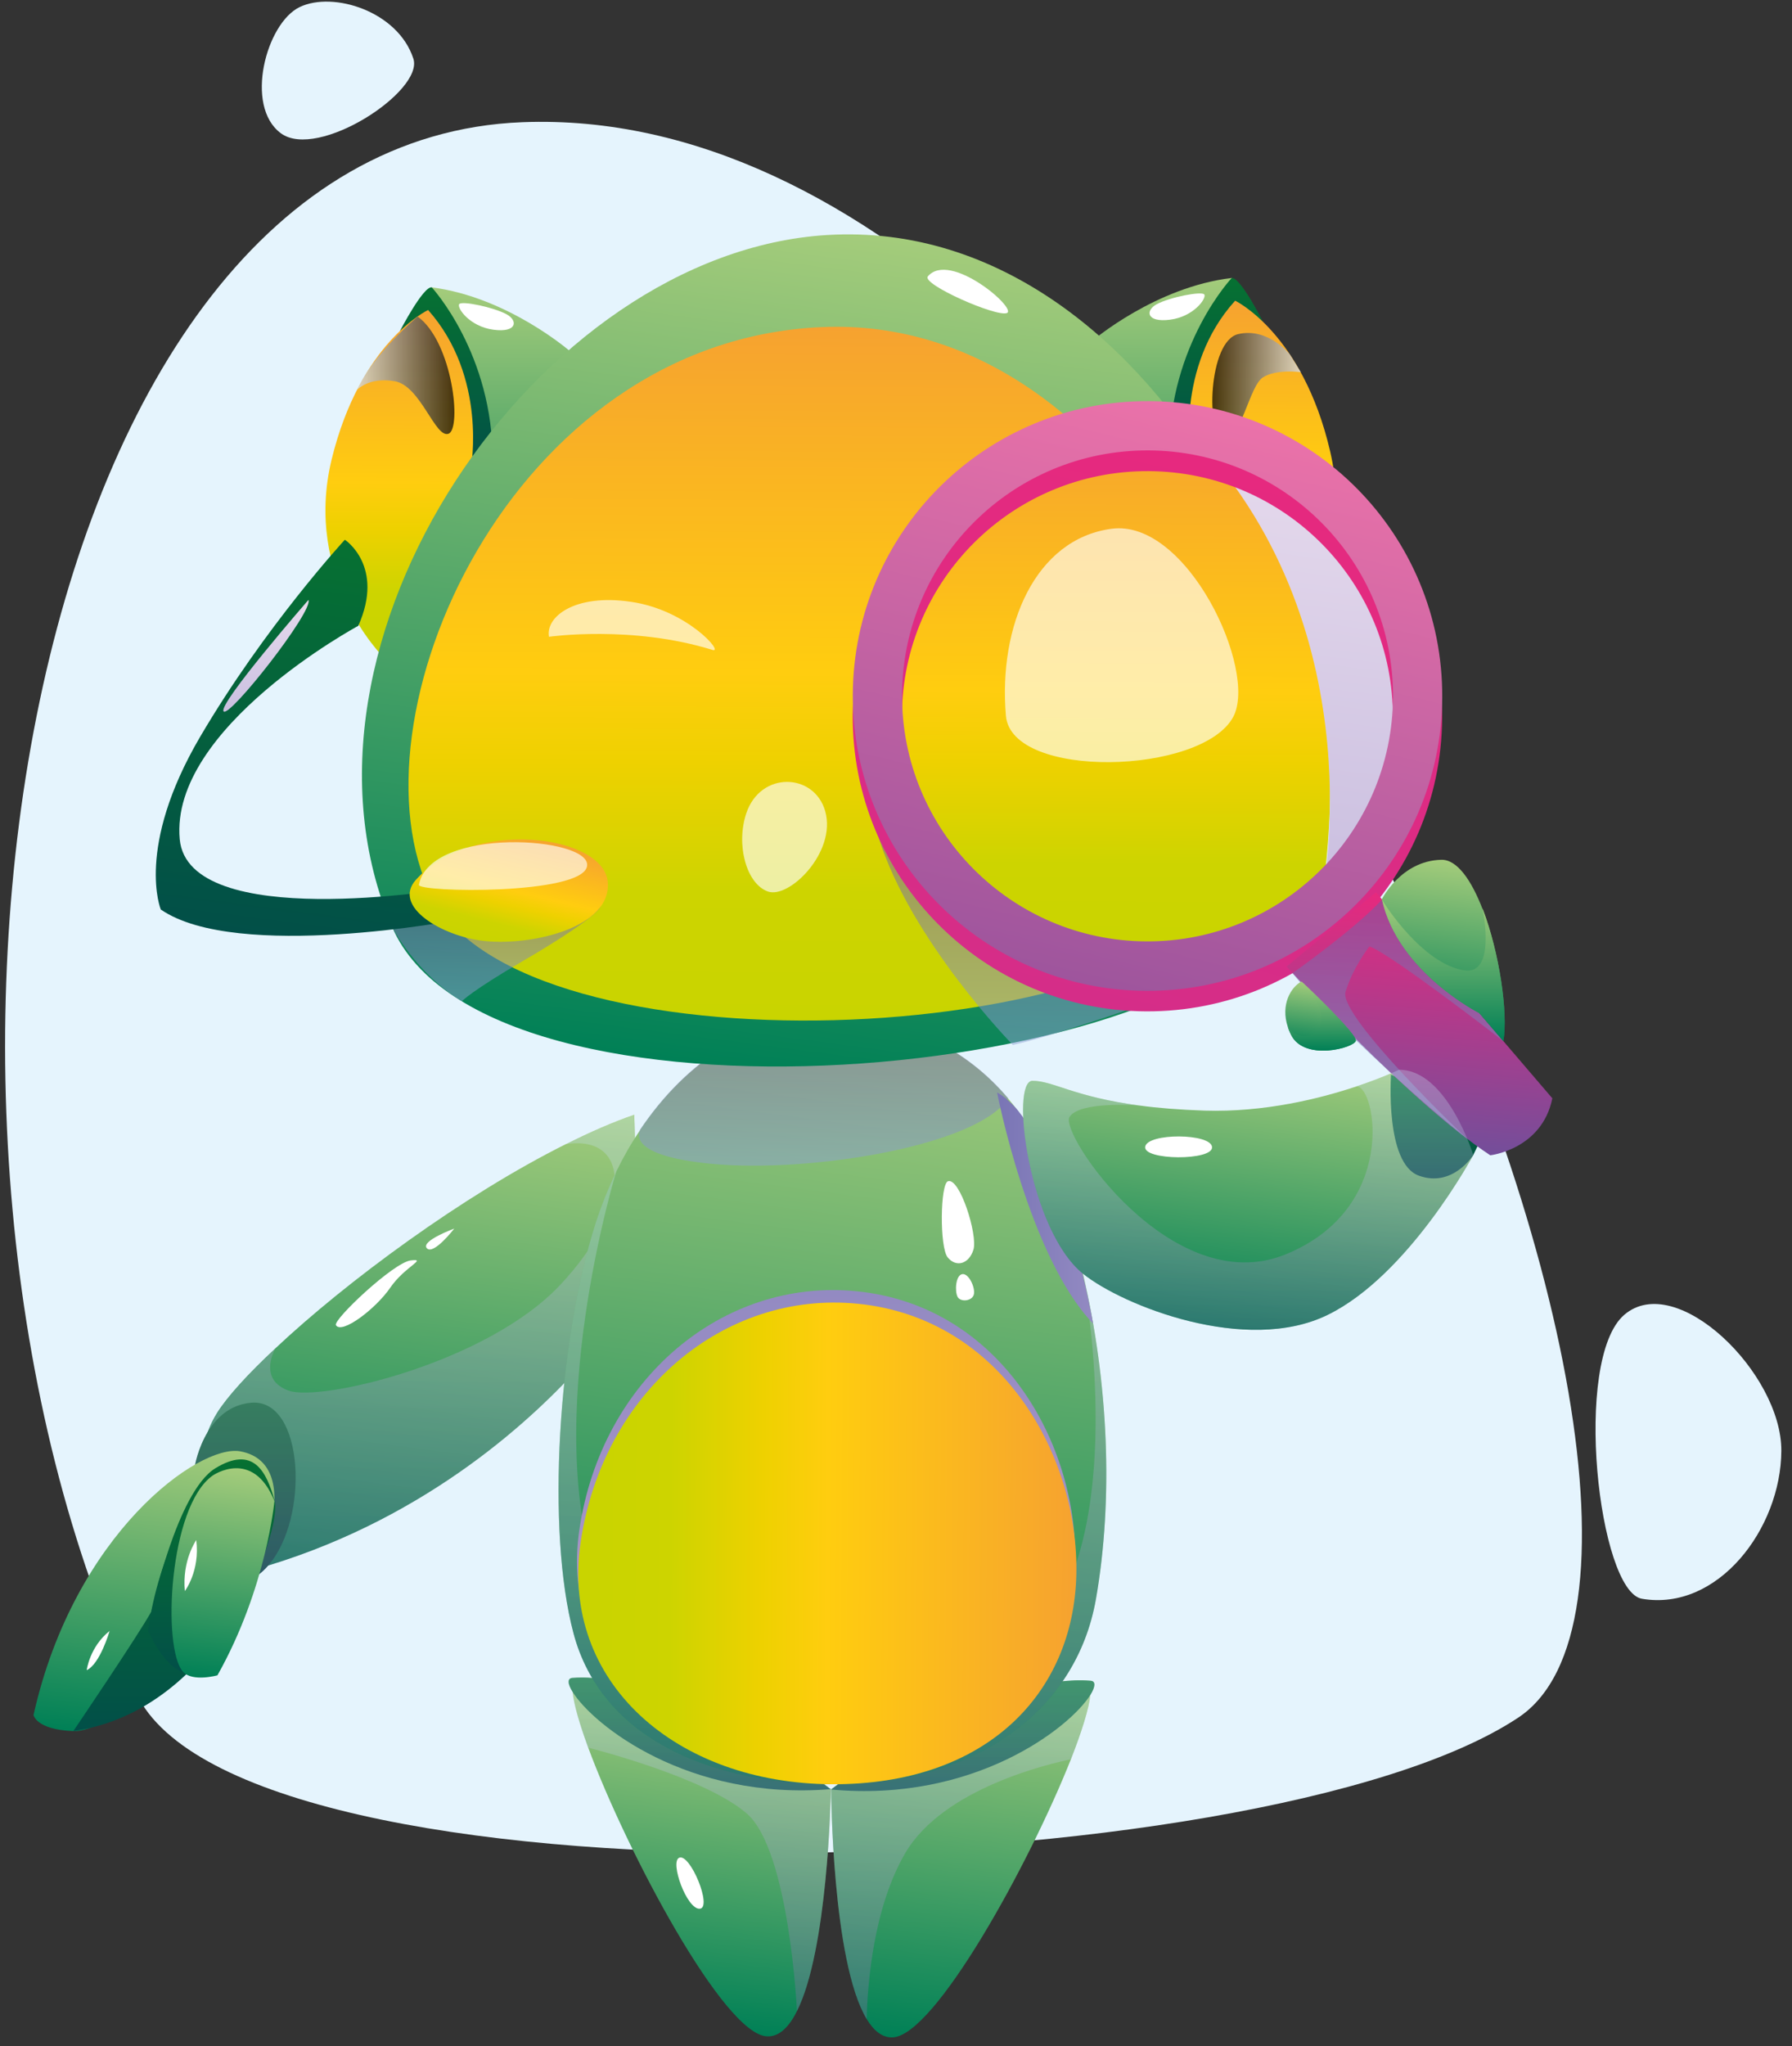 <svg width="262" height="299" viewBox="0 0 262 299" fill="none" xmlns="http://www.w3.org/2000/svg">
<rect x="0" y="0" width="262" height="299" fill="#333333" stroke="none"/>
<path d="M19.919 247.449C35.21 279.96 184.304 276.013 221.98 251.004C259.655 226.024 177.338 13.948 76.364 17.858C2.655 20.736 -19.285 164.038 19.919 247.449Z" fill="#E5F4FD"/>
<path d="M240.071 233.639C233.704 232.577 229.878 198.64 237.484 192.135C245.09 185.631 260.5 200.655 260.441 212.027C260.383 223.399 251.148 235.525 240.071 233.639Z" fill="#E5F4FD"/>
<path d="M60.437 8.574C61.984 13.354 46.445 23.447 41.065 19.476C35.685 15.505 38.919 3.377 43.817 1.031C48.716 -1.316 58.187 1.648 60.437 8.574Z" fill="#E5F4FD"/>
<path d="M121.486 261.459C121.486 261.459 121.486 261.487 121.486 261.516C121.452 262.659 121.023 284.945 116.519 293.894C115.364 296.231 113.899 297.681 112.128 297.586C105.814 297.296 91.608 270.535 85.999 255.39C84.731 251.926 83.889 249.064 83.727 247.263C83.591 245.948 83.823 245.206 84.452 245.209C85.766 245.187 87.08 245.251 88.394 245.401C88.565 245.43 88.737 245.46 88.908 245.489C104.614 247.456 119.779 260.05 121.344 261.401C121.458 261.43 121.486 261.459 121.486 261.459Z" fill="url(#paint0_linear_799_1831)"/>
<path d="M121.487 261.459C100.533 263.18 86.675 252.022 83.728 247.263C82.962 246.059 82.938 245.259 83.681 245.205C85.196 245.099 86.767 245.164 88.395 245.401C88.566 245.431 88.737 245.46 88.909 245.49C102.756 247.647 119.637 260.135 121.345 261.401C121.459 261.43 121.487 261.459 121.487 261.459Z" fill="url(#paint1_linear_799_1831)"/>
<path d="M159.42 247.681C159.209 249.68 158.163 253.047 156.571 257.096C150.52 272.352 136.675 297.512 130.502 297.738C128.987 297.787 127.764 296.781 126.715 295.061C121.643 286.691 121.516 261.516 121.516 261.516C121.516 261.516 121.573 261.488 121.659 261.402C123.238 260.096 138.589 247.602 154.343 245.826C154.486 245.798 154.629 245.799 154.772 245.771C156.087 245.635 157.43 245.585 158.745 245.62C159.344 245.652 159.541 246.396 159.42 247.681Z" fill="url(#paint2_linear_799_1831)"/>
<path d="M159.419 247.68C156.481 252.409 142.479 263.452 121.516 261.515C121.516 261.515 121.573 261.487 121.659 261.402C123.38 260.153 140.445 247.811 154.343 245.825C154.486 245.798 154.629 245.798 154.772 245.77C156.402 245.55 157.973 245.501 159.487 245.623C160.201 245.684 160.169 246.484 159.419 247.68Z" fill="url(#paint3_linear_799_1831)"/>
<path opacity="0.3" d="M121.488 261.459C121.488 261.459 121.487 261.488 121.487 261.516C121.453 262.659 121.024 284.945 116.52 293.894C116.52 293.894 115.413 270.343 109.154 264.996C102.924 259.621 85.972 255.39 85.972 255.39C84.704 251.926 83.862 249.064 83.699 247.263C82.934 246.059 82.91 245.259 83.653 245.205C85.168 245.099 86.739 245.164 88.367 245.401C88.538 245.431 88.709 245.46 88.88 245.49C104.586 247.456 119.752 260.05 121.316 261.401C121.459 261.43 121.488 261.459 121.488 261.459Z" fill="url(#paint4_linear_799_1831)"/>
<path opacity="0.3" d="M159.419 247.68C159.209 249.679 158.163 253.046 156.571 257.095C153.624 257.709 137.947 261.257 132.355 270.801C127.684 278.777 126.827 289.974 126.715 295.06C121.643 286.69 121.516 261.515 121.516 261.515C121.516 261.515 121.573 261.487 121.659 261.402C123.237 260.095 138.589 247.602 154.343 245.825C154.486 245.798 154.629 245.798 154.772 245.77C156.402 245.55 157.973 245.501 159.487 245.623C160.201 245.684 160.169 246.484 159.419 247.68Z" fill="url(#paint5_linear_799_1831)"/>
<path d="M92.247 179.5C91.738 184.041 90.883 189.066 89.372 194.059C89.372 194.059 87.99 196.08 85.202 199.209C78.304 206.974 62.913 221.554 39.216 228.776C38.644 228.973 38.071 229.141 37.499 229.31C33.664 230.404 26.723 218.91 30.402 209.185C30.749 208.244 31.183 207.361 31.73 206.478C33.257 204.057 36.246 200.786 40.237 197.063C50.602 187.315 67.698 174.688 82.795 167.165L82.824 167.165C86.262 165.439 89.612 163.971 92.733 162.901C92.675 162.901 93.267 170.076 92.247 179.5Z" fill="url(#paint6_linear_799_1831)"/>
<path d="M39.189 228.804C38.786 229.287 38.298 229.742 37.81 230.111C32.102 234.311 23.8 231.811 28.491 214.233C28.491 214.233 28.904 211.663 30.403 209.213C31.642 207.191 33.624 205.258 36.74 204.989C44.487 204.343 45.282 221.92 39.189 228.804Z" fill="url(#paint7_linear_799_1831)"/>
<path opacity="0.3" d="M92.248 179.499L85.174 199.236C78.277 207.001 62.886 221.581 39.189 228.802C38.786 229.286 38.298 229.741 37.81 230.11C32.102 234.309 23.8 231.809 28.491 214.232C28.491 214.232 28.904 211.662 30.403 209.212C30.75 208.271 31.184 207.388 31.731 206.505C33.258 204.084 36.247 200.813 40.238 197.09C39.949 197.603 37.9 201.65 42.178 203.215C46.77 204.896 71.087 199.221 81.833 187.846C92.55 176.471 92.262 165.812 82.796 167.192C86.234 165.466 89.585 163.998 92.705 162.928C92.677 162.899 93.268 170.074 92.248 179.499Z" fill="url(#paint8_linear_799_1831)"/>
<path d="M35.131 212.094C29.137 210.977 10.838 224.084 4.901 250.628C4.901 250.628 5.29 252.773 10.69 252.972C16.089 253.2 25.398 243.333 31.714 237.564C38.031 231.768 45.151 213.945 35.131 212.094Z" fill="url(#paint9_linear_799_1831)"/>
<path d="M10.719 252.974C10.719 252.974 20.221 238.965 22.153 235.46C22.153 235.46 25.843 218.02 31.49 214.563C37.023 211.191 38.974 215.001 40.152 219.351C41.273 223.729 31.965 249.969 10.719 252.974Z" fill="url(#paint10_linear_799_1831)"/>
<path d="M21.651 238.315C21.651 238.315 23.882 243.498 26.764 244.342C26.764 244.342 24.422 227.356 28.726 218.406C28.726 218.406 23.197 226.75 21.651 238.315Z" fill="url(#paint11_linear_799_1831)"/>
<path d="M31.114 215.619C31.114 215.619 36.964 211.563 40.124 219.351C40.124 219.351 38.973 232.061 31.792 244.825C31.792 244.825 28.158 245.835 26.765 244.314C23.668 240.926 24.69 220.072 31.114 215.619Z" fill="url(#paint12_linear_799_1831)"/>
<path d="M160.236 233.655C157.38 250.014 142.665 260.853 121.635 260.745C103.348 260.651 87.867 253.742 83.859 238.72C79.85 223.698 81.564 195.932 87.111 178.673C87.953 176.105 88.937 173.624 90.092 171.259L90.092 171.23C91.132 169.092 92.285 167.07 93.581 165.162L93.581 165.133C100.319 155.11 110.125 148.588 121.155 148.645C132.67 148.704 141.446 153.493 147.382 160.524C150.166 163.796 152.318 167.55 153.869 171.559C155.646 176.168 157.135 181.034 158.309 186.04C158.309 186.069 158.309 186.126 158.337 186.183C162.057 201.89 162.797 219.038 160.236 233.655Z" fill="url(#paint13_linear_799_1831)"/>
<path opacity="0.3" d="M160.236 233.656C157.38 250.014 142.665 260.854 121.635 260.746C103.348 260.651 87.867 253.742 83.858 238.72C79.85 223.698 81.564 195.932 87.111 178.673C87.953 176.106 88.937 173.625 90.092 171.259L90.092 171.231C90.092 171.231 78.845 207.891 87.554 231.31C96.292 254.729 137.526 254.455 151.55 238.983C164.913 224.279 158.949 189.501 158.337 186.184C162.057 201.89 162.797 219.039 160.236 233.656Z" fill="url(#paint14_linear_799_1831)"/>
<path d="M84.709 223.522C87.965 201.565 105.672 186.74 125.236 188.698C146.342 190.807 157.582 211.01 157.178 228.296C156.775 245.581 144.076 259.032 121.417 258.915C98.786 258.798 81.689 244.08 84.709 223.522Z" fill="url(#paint15_linear_799_1831)"/>
<path d="M84.898 225.35C88.154 203.393 105.861 188.568 125.425 190.526C146.531 192.635 157.771 212.838 157.367 230.124C156.964 247.409 144.265 260.86 121.606 260.743C98.975 260.626 81.849 245.908 84.898 225.35Z" fill="url(#paint16_linear_799_1831)"/>
<path opacity="0.5" d="M147.41 160.495C142.888 167.501 118.208 171.46 103.985 170.072C91.589 168.865 93.493 165.532 93.581 165.104L93.581 165.075C100.319 155.052 110.125 148.53 121.154 148.587C132.698 148.703 141.474 153.463 147.41 160.495Z" fill="url(#paint17_linear_799_1831)"/>
<path d="M138.605 172.621C137.46 172.987 137.356 182.245 138.548 183.737C139.74 185.229 141.657 184.781 142.326 182.613C142.965 180.445 140.323 172.059 138.605 172.621Z" fill="white"/>
<path d="M140.65 186.204C139.706 186.428 139.58 188.713 140.005 189.516C140.429 190.318 142.116 190.155 142.378 189.185C142.64 188.215 141.623 185.981 140.65 186.204Z" fill="white"/>
<path d="M148.771 162.217C148.771 162.217 147.408 160.524 145.784 159.658C145.784 159.658 150.404 183.599 159.812 193.42C159.841 193.42 155.842 170.854 148.771 162.217Z" fill="url(#paint18_linear_799_1831)"/>
<path d="M159.781 49.747C159.781 49.747 168.936 41.936 180.087 40.622C180.087 40.622 183.479 42.297 187.387 54.604C191.267 66.911 183.856 91.132 183.856 91.132L159.781 49.747Z" fill="url(#paint19_linear_799_1831)"/>
<path d="M180.089 40.623C180.089 40.623 171.01 50.234 170.93 65.836L174.404 68.054L184.685 47.076C184.685 47.076 181.347 40.458 180.089 40.623Z" fill="url(#paint20_linear_799_1831)"/>
<path d="M174.095 66.994C174.095 66.994 171.764 53.667 180.586 43.94C180.586 43.94 190.449 48.648 194.474 65.956C198.472 83.264 187.76 93.582 187.76 93.582L174.095 66.994Z" fill="url(#paint21_linear_799_1831)"/>
<path d="M169.124 44.453C167.434 45.359 167.567 47.16 171.056 46.721C174.544 46.281 176.444 43.577 176.075 43.032C175.706 42.515 171.015 43.434 169.124 44.453Z" fill="white"/>
<path d="M83.337 51.327C83.337 51.327 74.262 43.422 63.125 41.993C63.125 41.993 59.716 43.633 55.681 55.899C51.675 68.166 58.836 92.462 58.836 92.462L83.337 51.327Z" fill="url(#paint22_linear_799_1831)"/>
<path d="M63.124 41.991C63.124 41.991 72.104 51.695 72.023 67.297L68.526 69.479L58.462 48.396C58.462 48.396 61.868 41.813 63.124 41.991Z" fill="url(#paint23_linear_799_1831)"/>
<path d="M68.847 68.423C68.847 68.423 71.315 55.12 62.594 45.302C62.594 45.302 52.683 49.909 48.479 67.175C44.304 84.441 56.046 96.017 56.046 96.017L68.847 68.423Z" fill="url(#paint24_linear_799_1831)"/>
<path d="M74.076 45.934C75.757 46.857 75.605 48.657 72.121 48.181C68.638 47.706 66.766 44.982 67.14 44.441C67.514 43.928 72.167 44.895 74.076 45.934Z" fill="white"/>
<path d="M57.301 135.401C71.079 167.675 175.597 158.155 188.22 131.789C202.027 102.943 170.992 31.289 120.914 34.346C78.639 36.929 39.57 93.905 57.301 135.401Z" fill="url(#paint25_linear_799_1831)"/>
<path d="M63.094 130.887C76.302 157.357 167.503 153.484 180.944 129.264C192.365 108.721 165.972 45.807 120.156 47.8C74.341 49.793 50.423 105.476 63.094 130.887Z" fill="url(#paint26_linear_799_1831)"/>
<path d="M135.655 40.394C134.707 41.532 145.74 46.389 147.229 45.74C148.719 45.062 138.847 36.61 135.655 40.394Z" fill="white"/>
<path opacity="0.5" d="M67.531 146.312C67.531 146.312 68.939 144.805 76.534 140.387C81.635 137.441 86.968 133.925 87.718 132.643C88.848 129.592 66.008 131.274 66.008 131.274L57.3 135.401C57.3 135.401 60.722 142.22 67.531 146.312Z" fill="url(#paint27_linear_799_1831)"/>
<path d="M50.419 78.873C50.419 78.873 56.285 82.704 52.383 91.456C52.383 91.456 24.789 106.316 26.276 122.64C27.549 136.276 65.615 129.872 65.615 129.872L66.963 134.422C66.963 134.422 34.614 140.57 23.509 132.912C23.509 132.912 19.755 123.892 29.239 107.71C38.724 91.558 50.419 78.873 50.419 78.873Z" fill="url(#paint28_linear_799_1831)"/>
<path d="M60.792 128.59C57.315 132.486 64.636 136.81 70.691 137.499C77.459 138.276 89.531 135.653 88.852 128.82C88.144 121.987 68.983 119.459 60.792 128.59Z" fill="url(#paint29_linear_799_1831)"/>
<path opacity="0.64" d="M61.247 129.306C61.041 130.419 85.242 130.83 85.835 126.547C86.458 122.264 62.892 120.685 61.247 129.306Z" fill="white"/>
<path opacity="0.72" d="M188.574 51.782C188.574 51.782 185.394 47.794 181.017 48.829C176.639 49.864 176.283 63.635 178.881 63.991C181.508 64.347 182.635 56.381 184.67 55.134C186.677 53.887 190.189 54.391 190.189 54.391L188.574 51.782Z" fill="url(#paint30_linear_799_1831)"/>
<path opacity="0.5" d="M148.078 152.698C148.078 152.698 133.183 137.505 128.46 122.394L165.765 147.245C165.793 147.274 153.055 151.666 148.078 152.698Z" fill="url(#paint31_linear_799_1831)"/>
<path opacity="0.72" d="M52.217 56.967C52.217 56.967 53.913 55.062 57.71 55.71C61.507 56.358 63.639 64.141 65.586 63.38C67.533 62.618 66.169 49.981 61.073 46.269C61.073 46.24 54.444 51.836 52.217 56.967Z" fill="url(#paint32_linear_799_1831)"/>
<path d="M45.088 87.675C45.088 87.675 31.837 102.894 32.688 103.956C33.483 105.046 45.908 89.222 45.088 87.675Z" fill="url(#paint33_linear_799_1831)"/>
<path opacity="0.64" d="M80.265 93.056C80.265 93.056 92.389 91.318 104.172 94.979C105.941 95.531 100.516 89.131 92.235 87.945C83.983 86.731 79.737 90.167 80.265 93.056Z" fill="white"/>
<path opacity="0.64" d="M109.106 118.865C111.196 112.618 119.081 112.944 120.652 118.553C122.336 124.534 115.385 131.385 112.276 130.283C109.139 129.181 107.568 123.486 109.106 118.865Z" fill="white"/>
<path d="M129.86 111.23C122.565 90.675 142.13 64.459 172.007 61.27C172.007 61.27 200.23 79.645 193.428 129.93C193.428 129.93 148.702 164.447 129.86 111.23Z" fill="url(#paint34_linear_799_1831)"/>
<path d="M172.008 61.27C172.008 61.27 182.094 61.407 193.93 71.355C205.737 81.302 211.217 110.305 193.428 129.93C193.428 129.93 201.523 89.539 172.008 61.27Z" fill="url(#paint35_linear_799_1831)"/>
<path opacity="0.64" d="M147.069 104.602C147.878 113.978 175.742 113.236 180.301 104.773C183.936 97.991 173.564 75.735 162.469 77.278C151.374 78.792 145.937 91.423 147.069 104.602Z" fill="white"/>
<path d="M167.979 61.619C144.177 61.497 124.79 80.685 124.668 104.487C124.545 128.289 143.733 147.675 167.535 147.798C191.337 147.92 210.724 128.732 210.846 104.93C210.969 81.128 191.781 61.742 167.979 61.619ZM167.572 140.597C147.771 140.495 131.766 124.354 131.868 104.524C131.97 84.722 148.111 68.746 167.942 68.849C187.772 68.951 203.748 85.092 203.646 104.893C203.544 124.724 187.403 140.699 167.572 140.597Z" fill="url(#paint36_linear_799_1831)"/>
<path d="M167.995 58.62C144.193 58.498 124.806 77.686 124.683 101.488C124.561 125.29 143.749 144.676 167.551 144.799C191.353 144.921 210.739 125.733 210.862 101.931C210.985 78.129 191.797 58.743 167.995 58.62ZM167.588 137.57C147.786 137.468 131.782 121.326 131.884 101.496C131.986 81.695 148.127 65.719 167.958 65.821C187.788 65.923 203.764 82.064 203.662 101.866C203.56 121.696 187.418 137.672 167.588 137.57Z" fill="url(#paint37_linear_799_1831)"/>
<path d="M215.402 168.79C215.402 168.79 205.996 186.372 194.079 192.169C182.191 197.965 164.169 190.814 158.363 186.156C150.424 179.771 147.622 157.926 150.965 157.943C154.022 157.959 156.982 160.288 166.662 161.567C166.691 161.567 166.691 161.567 166.691 161.567C169.289 161.923 172.374 162.168 176.088 162.301C184.888 162.575 193.042 160.531 198.337 158.758C202.202 157.464 204.551 156.333 204.551 156.333C211.58 156.312 215.402 168.79 215.402 168.79Z" fill="url(#paint38_linear_799_1831)"/>
<path d="M203.376 157.041C203.376 157.041 202.452 170.009 207.444 171.807C212.406 173.604 215.403 168.79 215.403 168.79L217.916 163.545L203.376 157.041Z" fill="url(#paint39_linear_799_1831)"/>
<path d="M188.113 141.245C188.113 141.245 205.785 160.853 217.888 168.83C217.888 168.83 225.436 167.983 226.961 160.505L201.17 130.397L188.113 141.245Z" fill="url(#paint40_linear_799_1831)"/>
<path opacity="0.5" d="M219.803 152.152C219.803 152.152 203.267 139.323 200.215 138.307C200.215 138.307 197.799 141.352 196.723 144.947C195.648 148.513 214.472 166.412 214.472 166.412C214.472 166.412 196.944 152.063 188.965 142.221C188.965 142.221 197.884 135.952 202.05 131.487L219.803 152.152Z" fill="url(#paint41_linear_799_1831)"/>
<path d="M198.23 152.099C197.996 153.127 190.728 155.118 188.776 151.251C188.578 150.85 188.408 150.477 188.296 150.105C187.17 146.785 188.784 144.193 190.302 143.429L190.331 143.458L190.444 143.573C191.439 144.521 198.435 151.158 198.23 152.099Z" fill="url(#paint42_linear_799_1831)"/>
<path d="M219.805 152.153L216.283 148.049C216.283 148.049 204.398 142.072 202.052 131.459C202.024 131.43 202.024 131.43 202.024 131.43C202.024 131.43 204.824 125.787 210.712 125.646C213.055 125.572 215.154 128.698 216.761 132.849L216.789 132.849C219.214 139.205 220.512 148.013 219.805 152.153Z" fill="url(#paint43_linear_799_1831)"/>
<path opacity="0.3" d="M215.402 168.79C215.402 168.79 205.996 186.372 194.079 192.169C182.191 197.965 164.169 190.814 158.363 186.156C150.424 179.771 147.622 157.926 150.965 157.943C154.022 157.959 156.982 160.288 166.662 161.567C166.063 161.507 157.836 160.921 156.367 163.228C154.84 165.649 171.345 189.994 187.895 183.336C204.475 176.649 201.195 158.83 198.366 158.758C198.337 158.758 198.337 158.758 198.337 158.758C202.202 157.464 204.551 156.333 204.551 156.333C211.58 156.312 215.402 168.79 215.402 168.79Z" fill="url(#paint44_linear_799_1831)"/>
<path d="M198.23 152.098C197.996 153.126 190.728 155.117 188.776 151.249C188.578 150.848 188.409 150.476 188.296 150.104C189.886 152.112 192.345 151.782 193.1 149.586C193.825 147.475 191.07 144.26 190.445 143.571C191.44 144.52 198.435 151.156 198.23 152.098Z" fill="url(#paint45_linear_799_1831)"/>
<path d="M219.804 152.153L216.282 148.048C216.282 148.048 204.397 142.072 202.052 131.459C202.335 132.032 208.032 140.948 214.143 141.808C218.654 142.431 216.9 133.45 216.761 132.849L216.789 132.849C219.214 139.205 220.511 148.013 219.804 152.153Z" fill="url(#paint46_linear_799_1831)"/>
<path d="M28.694 225.063C28.694 225.063 26.593 228.024 27.027 232.513C27.027 232.513 29.271 229.553 28.694 225.063Z" fill="white"/>
<path d="M12.678 244.069C12.678 244.069 13.096 240.67 16.023 238.342C16.023 238.342 14.626 243.193 12.678 244.069Z" fill="white"/>
<path d="M49.114 193.651C48.661 192.878 57.534 184.494 60.05 184.193C62.566 183.891 59.188 185.074 57.058 188.178C54.927 191.281 49.936 195.056 49.114 193.651Z" fill="white"/>
<path d="M62.4 182.404C61.491 181.342 66.416 179.539 66.416 179.539C66.416 179.539 63.366 183.495 62.4 182.404Z" fill="white"/>
<path d="M167.434 167.572C167.081 169.599 177.396 169.652 177.206 167.623C177.045 165.593 167.787 165.545 167.434 167.572Z" fill="white"/>
<path d="M99.29 271.488C97.915 272.11 100.422 279.066 102.309 278.933C104.196 278.8 100.894 270.753 99.29 271.488Z" fill="white"/>
<defs>
<linearGradient id="paint0_linear_799_1831" x1="97.636" y1="295.705" x2="103.952" y2="247.425" gradientUnits="userSpaceOnUse">
<stop stop-color="#008056"/>
<stop offset="1" stop-color="#A4CC7B"/>
</linearGradient>
<linearGradient id="paint1_linear_799_1831" x1="102.281" y1="261.571" x2="102.365" y2="245.233" gradientUnits="userSpaceOnUse">
<stop stop-color="#024F48"/>
<stop offset="1" stop-color="#067132"/>
</linearGradient>
<linearGradient id="paint2_linear_799_1831" x1="134.735" y1="298.329" x2="141.919" y2="243.421" gradientUnits="userSpaceOnUse">
<stop stop-color="#008056"/>
<stop offset="1" stop-color="#A4CC7B"/>
</linearGradient>
<linearGradient id="paint3_linear_799_1831" x1="140.709" y1="261.813" x2="140.793" y2="245.474" gradientUnits="userSpaceOnUse">
<stop stop-color="#024F48"/>
<stop offset="1" stop-color="#067132"/>
</linearGradient>
<linearGradient id="paint4_linear_799_1831" x1="102.115" y1="293.827" x2="102.366" y2="245.233" gradientUnits="userSpaceOnUse">
<stop stop-color="#926AAB"/>
<stop offset="1" stop-color="#CDEAFC"/>
</linearGradient>
<linearGradient id="paint5_linear_799_1831" x1="140.537" y1="295.13" x2="140.793" y2="245.474" gradientUnits="userSpaceOnUse">
<stop stop-color="#926AAB"/>
<stop offset="1" stop-color="#CDEAFC"/>
</linearGradient>
<linearGradient id="paint6_linear_799_1831" x1="56.183" y1="231.947" x2="65.68" y2="159.356" gradientUnits="userSpaceOnUse">
<stop stop-color="#008056"/>
<stop offset="1" stop-color="#A4CC7B"/>
</linearGradient>
<linearGradient id="paint7_linear_799_1831" x1="35.088" y1="231.893" x2="35.227" y2="204.964" gradientUnits="userSpaceOnUse">
<stop stop-color="#024F48"/>
<stop offset="1" stop-color="#067132"/>
</linearGradient>
<linearGradient id="paint8_linear_799_1831" x1="59.781" y1="232.019" x2="60.137" y2="162.719" gradientUnits="userSpaceOnUse">
<stop stop-color="#926AAB"/>
<stop offset="1" stop-color="#CDEAFC"/>
</linearGradient>
<linearGradient id="paint9_linear_799_1831" x1="20.043" y1="254.266" x2="25.724" y2="210.844" gradientUnits="userSpaceOnUse">
<stop stop-color="#008056"/>
<stop offset="1" stop-color="#A4CC7B"/>
</linearGradient>
<linearGradient id="paint10_linear_799_1831" x1="25.382" y1="253.051" x2="25.587" y2="213.221" gradientUnits="userSpaceOnUse">
<stop stop-color="#024F48"/>
<stop offset="1" stop-color="#067132"/>
</linearGradient>
<linearGradient id="paint11_linear_799_1831" x1="25.113" y1="244.317" x2="25.247" y2="218.378" gradientUnits="userSpaceOnUse">
<stop stop-color="#024F48"/>
<stop offset="1" stop-color="#067132"/>
</linearGradient>
<linearGradient id="paint12_linear_799_1831" x1="30.072" y1="245.319" x2="34.107" y2="214.478" gradientUnits="userSpaceOnUse">
<stop stop-color="#008056"/>
<stop offset="1" stop-color="#A4CC7B"/>
</linearGradient>
<linearGradient id="paint13_linear_799_1831" x1="115.797" y1="260.52" x2="130.32" y2="149.512" gradientUnits="userSpaceOnUse">
<stop stop-color="#008056"/>
<stop offset="1" stop-color="#A4CC7B"/>
</linearGradient>
<linearGradient id="paint14_linear_799_1831" x1="121.467" y1="260.74" x2="121.927" y2="171.371" gradientUnits="userSpaceOnUse">
<stop stop-color="#926AAB"/>
<stop offset="1" stop-color="#CDEAFC"/>
</linearGradient>
<linearGradient id="paint15_linear_799_1831" x1="120.621" y1="258.918" x2="120.983" y2="188.531" gradientUnits="userSpaceOnUse">
<stop stop-color="#B59CCA"/>
<stop offset="1" stop-color="#938AC2"/>
</linearGradient>
<linearGradient id="paint16_linear_799_1831" x1="84.569" y1="225.356" x2="157.408" y2="225.731" gradientUnits="userSpaceOnUse">
<stop stop-color="#C9D400"/>
<stop offset="0.184" stop-color="#CDD400"/>
<stop offset="0.37" stop-color="#EED100"/>
<stop offset="0.5" stop-color="#FFCD0F"/>
<stop offset="1" stop-color="#F6A230"/>
</linearGradient>
<linearGradient id="paint17_linear_799_1831" x1="120.388" y1="170.415" x2="120.501" y2="148.629" gradientUnits="userSpaceOnUse">
<stop stop-color="#8FA3D4"/>
<stop offset="1" stop-color="#6E5CA4"/>
</linearGradient>
<linearGradient id="paint18_linear_799_1831" x1="145.715" y1="176.496" x2="159.928" y2="176.569" gradientUnits="userSpaceOnUse">
<stop stop-color="#7975B5"/>
<stop offset="1" stop-color="#938AC2"/>
</linearGradient>
<linearGradient id="paint19_linear_799_1831" x1="173.974" y1="91.113" x2="174.234" y2="40.6" gradientUnits="userSpaceOnUse">
<stop stop-color="#008056"/>
<stop offset="1" stop-color="#A4CC7B"/>
</linearGradient>
<linearGradient id="paint20_linear_799_1831" x1="177.763" y1="68.076" x2="177.904" y2="40.617" gradientUnits="userSpaceOnUse">
<stop stop-color="#024F48"/>
<stop offset="1" stop-color="#067132"/>
</linearGradient>
<linearGradient id="paint21_linear_799_1831" x1="184.458" y1="93.584" x2="184.714" y2="43.954" gradientUnits="userSpaceOnUse">
<stop stop-color="#C9D400"/>
<stop offset="0.184" stop-color="#CDD400"/>
<stop offset="0.37" stop-color="#EED100"/>
<stop offset="0.5" stop-color="#FFCD0F"/>
<stop offset="1" stop-color="#F6A230"/>
</linearGradient>
<linearGradient id="paint22_linear_799_1831" x1="68.732" y1="92.543" x2="68.992" y2="42.03" gradientUnits="userSpaceOnUse">
<stop stop-color="#008056"/>
<stop offset="1" stop-color="#A4CC7B"/>
</linearGradient>
<linearGradient id="paint23_linear_799_1831" x1="65.181" y1="69.465" x2="65.322" y2="42.005" gradientUnits="userSpaceOnUse">
<stop stop-color="#024F48"/>
<stop offset="1" stop-color="#067132"/>
</linearGradient>
<linearGradient id="paint24_linear_799_1831" x1="58.255" y1="96.023" x2="58.516" y2="45.273" gradientUnits="userSpaceOnUse">
<stop stop-color="#C9D400"/>
<stop offset="0.184" stop-color="#CDD400"/>
<stop offset="0.37" stop-color="#EED100"/>
<stop offset="0.5" stop-color="#FFCD0F"/>
<stop offset="1" stop-color="#F6A230"/>
</linearGradient>
<linearGradient id="paint25_linear_799_1831" x1="116.49" y1="157.521" x2="132.529" y2="34.927" gradientUnits="userSpaceOnUse">
<stop stop-color="#008056"/>
<stop offset="1" stop-color="#A4CC7B"/>
</linearGradient>
<linearGradient id="paint26_linear_799_1831" x1="121.491" y1="149.146" x2="122.014" y2="47.736" gradientUnits="userSpaceOnUse">
<stop stop-color="#C9D400"/>
<stop offset="0.184" stop-color="#CDD400"/>
<stop offset="0.37" stop-color="#EED100"/>
<stop offset="0.5" stop-color="#FFCD0F"/>
<stop offset="1" stop-color="#F6A230"/>
</linearGradient>
<linearGradient id="paint27_linear_799_1831" x1="72.471" y1="146.325" x2="72.551" y2="130.775" gradientUnits="userSpaceOnUse">
<stop stop-color="#8FA3D4"/>
<stop offset="1" stop-color="#6E5CA4"/>
</linearGradient>
<linearGradient id="paint28_linear_799_1831" x1="43.905" y1="137.587" x2="51.567" y2="79.019" gradientUnits="userSpaceOnUse">
<stop stop-color="#024F48"/>
<stop offset="1" stop-color="#067132"/>
</linearGradient>
<linearGradient id="paint29_linear_799_1831" x1="72.484" y1="138.083" x2="76.353" y2="122.021" gradientUnits="userSpaceOnUse">
<stop stop-color="#C9D400"/>
<stop offset="0.184" stop-color="#CDD400"/>
<stop offset="0.37" stop-color="#EED100"/>
<stop offset="0.5" stop-color="#FFCD0F"/>
<stop offset="1" stop-color="#F6A230"/>
</linearGradient>
<linearGradient id="paint30_linear_799_1831" x1="177.246" y1="56.309" x2="190.158" y2="56.375" gradientUnits="userSpaceOnUse">
<stop stop-color="#020203"/>
<stop offset="1" stop-color="#D5E0F4"/>
</linearGradient>
<linearGradient id="paint31_linear_799_1831" x1="147.037" y1="152.7" x2="147.192" y2="122.508" gradientUnits="userSpaceOnUse">
<stop stop-color="#8FA3D4"/>
<stop offset="1" stop-color="#6E5CA4"/>
</linearGradient>
<linearGradient id="paint32_linear_799_1831" x1="52.241" y1="54.766" x2="66.472" y2="54.84" gradientUnits="userSpaceOnUse">
<stop stop-color="#D5E0F4"/>
<stop offset="1" stop-color="#020203"/>
</linearGradient>
<linearGradient id="paint33_linear_799_1831" x1="38.833" y1="104.05" x2="38.917" y2="87.65" gradientUnits="userSpaceOnUse">
<stop stop-color="#CABFE0"/>
<stop offset="1" stop-color="#E7DBED"/>
</linearGradient>
<linearGradient id="paint34_linear_799_1831" x1="161.235" y1="140.929" x2="161.645" y2="61.215" gradientUnits="userSpaceOnUse">
<stop stop-color="#C9D400"/>
<stop offset="0.184" stop-color="#CDD400"/>
<stop offset="0.37" stop-color="#EED100"/>
<stop offset="0.5" stop-color="#FFCD0F"/>
<stop offset="1" stop-color="#F6A230"/>
</linearGradient>
<linearGradient id="paint35_linear_799_1831" x1="182.344" y1="128.487" x2="190.824" y2="63.673" gradientUnits="userSpaceOnUse">
<stop stop-color="#CABFE0"/>
<stop offset="1" stop-color="#E7DBED"/>
</linearGradient>
<linearGradient id="paint36_linear_799_1831" x1="157.672" y1="146.61" x2="177.855" y2="62.818" gradientUnits="userSpaceOnUse">
<stop stop-color="#D52D88"/>
<stop offset="1" stop-color="#E7297E"/>
</linearGradient>
<linearGradient id="paint37_linear_799_1831" x1="157.688" y1="143.597" x2="177.871" y2="59.805" gradientUnits="userSpaceOnUse">
<stop stop-color="#9E559D"/>
<stop offset="1" stop-color="#EB72A9"/>
</linearGradient>
<linearGradient id="paint38_linear_799_1831" x1="178.683" y1="194.008" x2="183.974" y2="153.568" gradientUnits="userSpaceOnUse">
<stop stop-color="#008056"/>
<stop offset="1" stop-color="#A4CC7B"/>
</linearGradient>
<linearGradient id="paint39_linear_799_1831" x1="210.547" y1="172.221" x2="210.625" y2="157.083" gradientUnits="userSpaceOnUse">
<stop stop-color="#024F48"/>
<stop offset="1" stop-color="#067132"/>
</linearGradient>
<linearGradient id="paint40_linear_799_1831" x1="206.23" y1="167.917" x2="209.042" y2="130.994" gradientUnits="userSpaceOnUse">
<stop stop-color="#734E9A"/>
<stop offset="1" stop-color="#E7297E"/>
</linearGradient>
<linearGradient id="paint41_linear_799_1831" x1="204.303" y1="166.338" x2="204.483" y2="131.486" gradientUnits="userSpaceOnUse">
<stop stop-color="#8FA3D4"/>
<stop offset="1" stop-color="#6E5CA4"/>
</linearGradient>
<linearGradient id="paint42_linear_799_1831" x1="192.579" y1="153.5" x2="193.834" y2="143.905" gradientUnits="userSpaceOnUse">
<stop stop-color="#008056"/>
<stop offset="1" stop-color="#A4CC7B"/>
</linearGradient>
<linearGradient id="paint43_linear_799_1831" x1="209.753" y1="150.834" x2="213.012" y2="125.928" gradientUnits="userSpaceOnUse">
<stop stop-color="#008056"/>
<stop offset="1" stop-color="#A4CC7B"/>
</linearGradient>
<linearGradient id="paint44_linear_799_1831" x1="182.337" y1="194.349" x2="182.533" y2="156.197" gradientUnits="userSpaceOnUse">
<stop stop-color="#926AAB"/>
<stop offset="1" stop-color="#CDEAFC"/>
</linearGradient>
<linearGradient id="paint45_linear_799_1831" x1="193.237" y1="153.536" x2="193.288" y2="143.585" gradientUnits="userSpaceOnUse">
<stop stop-color="#008056"/>
<stop offset="1" stop-color="#A4CC7B"/>
</linearGradient>
<linearGradient id="paint46_linear_799_1831" x1="210.972" y1="152.103" x2="211.078" y2="131.52" gradientUnits="userSpaceOnUse">
<stop stop-color="#008056"/>
<stop offset="1" stop-color="#A4CC7B"/>
</linearGradient>
</defs>
</svg>
